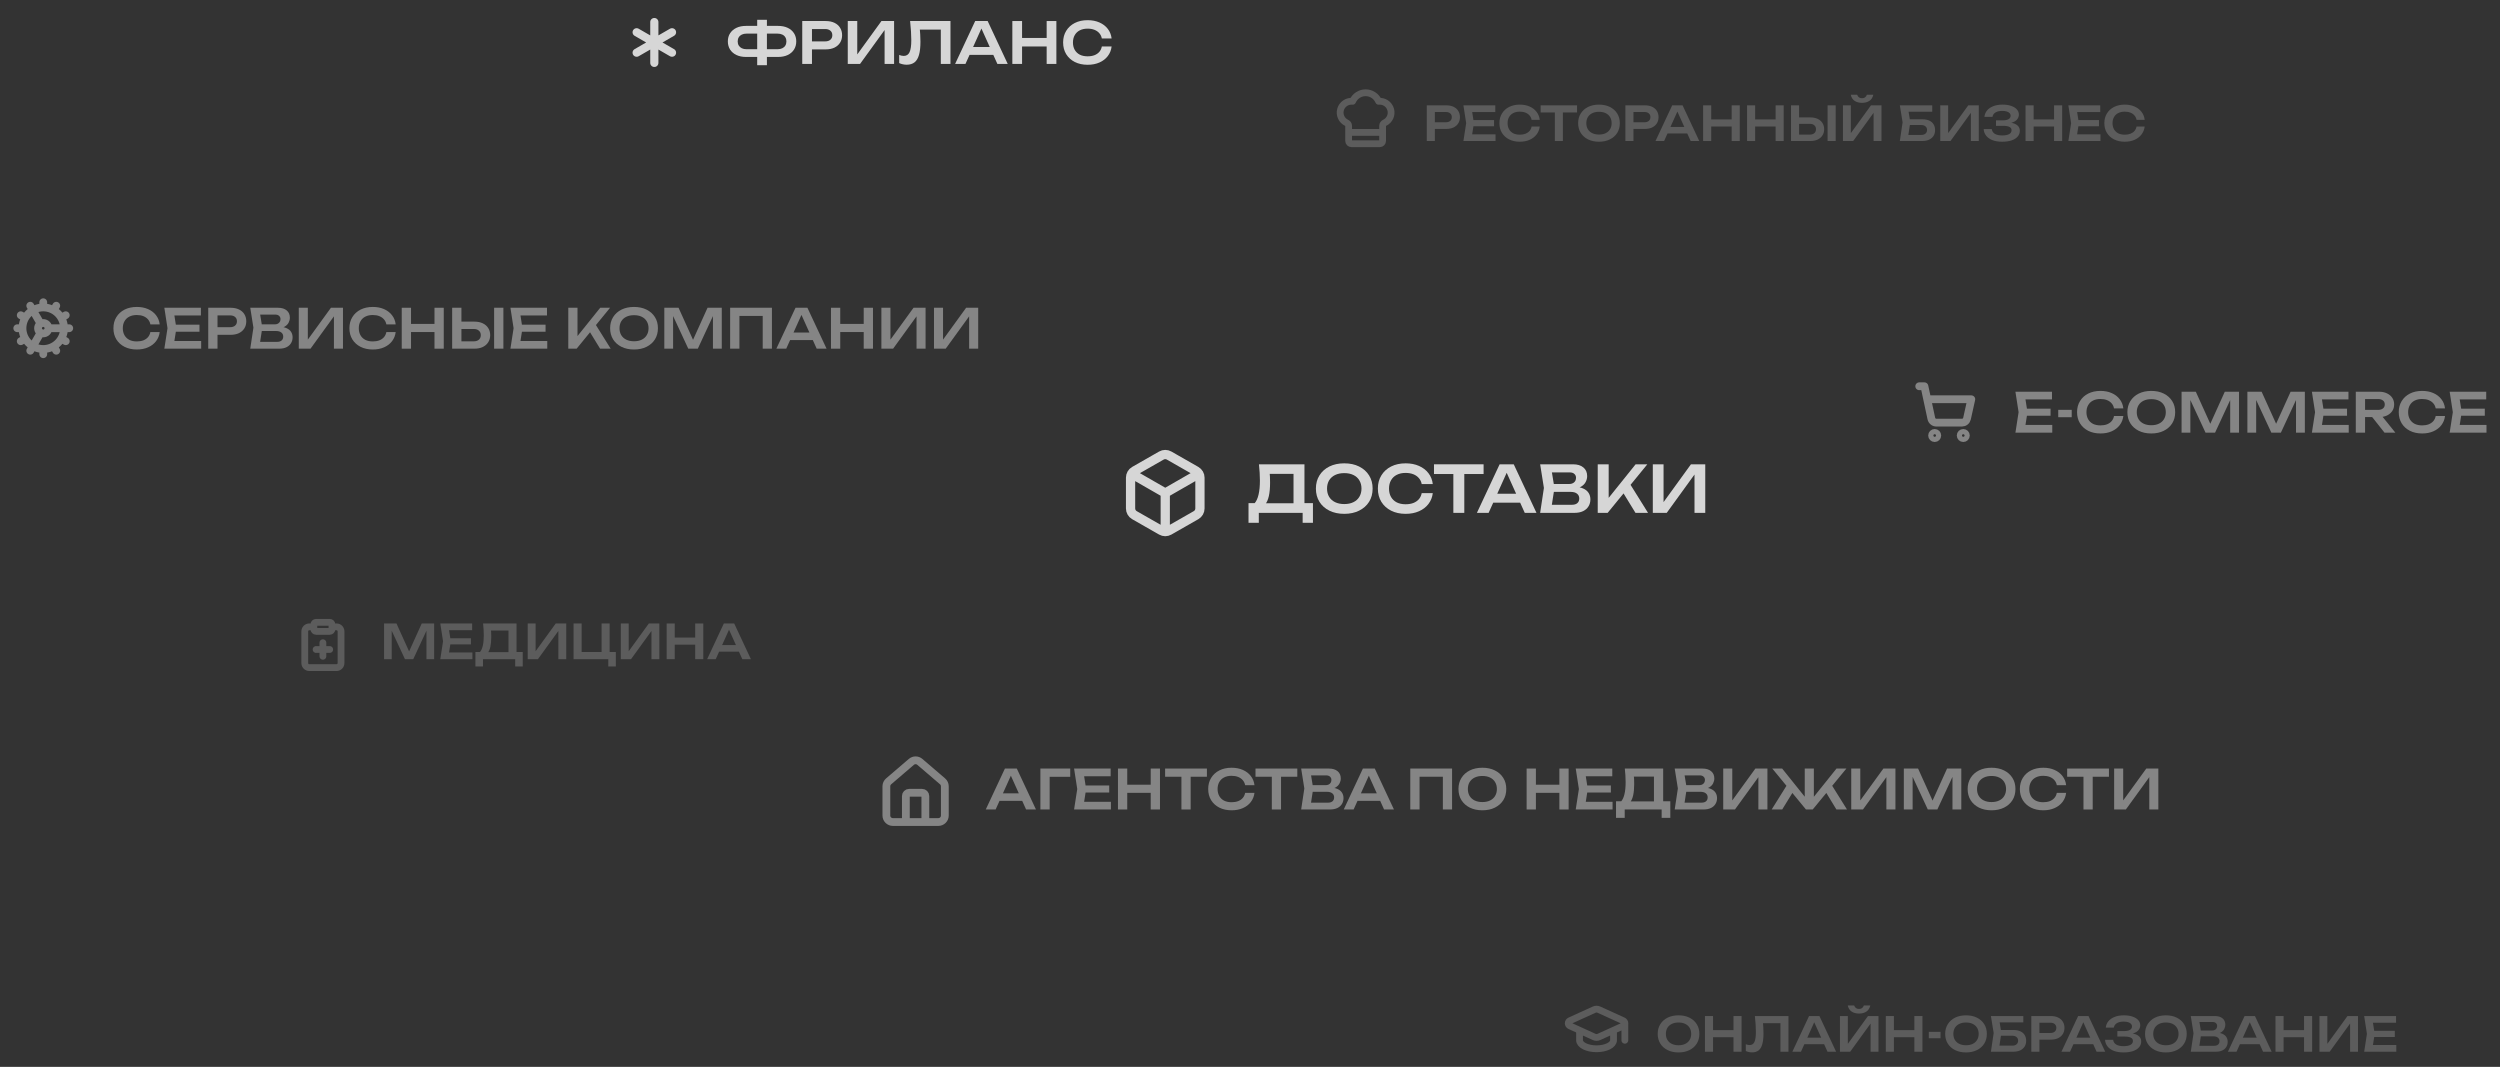 <svg width="703" height="300" viewBox="0 0 703 300" fill="none" xmlns="http://www.w3.org/2000/svg">
<rect x="0" y="0" width="703" height="300" fill="#333333" stroke="none"/>
<g opacity="0.2">
<path d="M93.348 176.268H94.622C94.96 176.268 95.284 176.402 95.523 176.641C95.762 176.88 95.896 177.204 95.896 177.542V186.461C95.896 186.799 95.762 187.123 95.523 187.362C95.284 187.601 94.96 187.735 94.622 187.735H86.977C86.639 187.735 86.315 187.601 86.076 187.362C85.837 187.123 85.703 186.799 85.703 186.461V177.542C85.703 177.204 85.837 176.88 86.076 176.641C86.315 176.402 86.639 176.268 86.977 176.268H88.251M88.888 182.639H92.711M90.799 184.55V180.728M88.888 174.994H92.711C93.062 174.994 93.348 175.279 93.348 175.631V176.905C93.348 177.257 93.062 177.542 92.711 177.542H88.888C88.537 177.542 88.251 177.257 88.251 176.905V175.631C88.251 175.279 88.537 174.994 88.888 174.994Z" stroke="white" stroke-width="1.911" stroke-linecap="round" stroke-linejoin="round"/>
<path d="M201.47 183.244V181.398H208.426V183.244H201.47ZM206.46 175.324L211.155 185.358H208.734L204.627 176.247H205.376L201.269 185.358H198.848L203.543 175.324H206.46Z" fill="white"/>
<path d="M187.465 175.324H189.739V185.358H187.465V175.324ZM195.492 175.324H197.766V185.358H195.492V175.324ZM188.709 179.284H196.495V181.277H188.709V179.284Z" fill="white"/>
<path d="M174.57 185.358V175.324H176.791V184.207L176.109 184.073L182.45 175.324H185.406V185.358H183.186V176.354L183.868 176.488L177.447 185.358H174.57Z" fill="white"/>
<path d="M171.426 175.324V184.073L170.663 183.351H173.178V187.404H171.051V184.97L171.84 185.358H161.285V175.324H163.559V184.073L162.837 183.351H169.927L169.165 184.073V175.324H171.426Z" fill="white"/>
<path d="M148.391 185.358V175.324H150.611V184.207L149.929 184.073L156.27 175.324H159.227V185.358H157.006V176.354L157.688 176.488L151.267 185.358H148.391Z" fill="white"/>
<path d="M133.688 187.404V183.351H135.56L136.524 183.378H143.748L144.296 183.351H146.998V187.404H144.871V185.358H135.815V187.404H133.688ZM135.841 175.324H145.246V184.635H142.985V176.287L144.002 177.304H137.059L138.009 176.568C138.062 177.014 138.098 177.456 138.116 177.893C138.133 178.33 138.142 178.74 138.142 179.124C138.142 180.212 138.058 181.135 137.888 181.893C137.719 182.642 137.465 183.213 137.126 183.605C136.787 183.989 136.368 184.18 135.868 184.18L134.932 183.391C135.306 182.963 135.583 182.361 135.761 181.585C135.948 180.8 136.042 179.824 136.042 178.655C136.042 178.138 136.024 177.598 135.988 177.037C135.953 176.475 135.904 175.904 135.841 175.324Z" fill="white"/>
<path d="M132.424 179.471V181.21H125.24V179.471H132.424ZM126.765 180.341L126.096 184.595L125.106 183.471H132.839V185.358H123.809L124.585 180.341L123.809 175.324H132.772V177.211H125.106L126.096 176.087L126.765 180.341Z" fill="white"/>
<path d="M122.083 175.324V185.358H119.916V176.087L120.491 176.127L116.21 185.358H113.869L109.588 176.154L110.15 176.1V185.358H107.996V175.324H111.488L115.528 184.261H114.551L118.591 175.324H122.083Z" fill="white"/>
</g>
<g opacity="0.2">
<path d="M456.909 287.749V292.527M444.169 289.74V292.527C444.169 293.161 444.672 293.768 445.568 294.216C446.464 294.664 447.679 294.916 448.946 294.916C450.214 294.916 451.429 294.664 452.325 294.216C453.221 293.768 453.724 293.161 453.724 292.527V289.74M456.448 288.484C456.59 288.421 456.711 288.317 456.796 288.186C456.88 288.055 456.924 287.903 456.922 287.747C456.921 287.591 456.874 287.439 456.786 287.31C456.699 287.181 456.576 287.08 456.432 287.02L449.607 283.911C449.4 283.817 449.175 283.768 448.946 283.768C448.718 283.768 448.493 283.817 448.286 283.911L441.461 287.017C441.319 287.079 441.199 287.181 441.114 287.31C441.029 287.44 440.984 287.591 440.984 287.746C440.984 287.901 441.029 288.052 441.114 288.182C441.199 288.311 441.319 288.414 441.461 288.476L448.286 291.588C448.493 291.682 448.718 291.731 448.946 291.731C449.175 291.731 449.4 291.682 449.607 291.588L456.448 288.484Z" stroke="white" stroke-width="1.911" stroke-linecap="round" stroke-linejoin="round"/>
<path d="M673.42 289.858V291.597H666.236V289.858H673.42ZM667.761 290.728L667.092 294.982L666.102 293.858H673.835V295.744H664.805L665.581 290.728L664.805 285.711H673.768V287.597H666.102L667.092 286.473L667.761 290.728Z" fill="white"/>
<path d="M652.23 295.744V285.711H654.451V294.594L653.769 294.46L660.11 285.711H663.067V295.744H660.846V286.741L661.528 286.875L655.107 295.744H652.23Z" fill="white"/>
<path d="M639.871 285.711H642.145V295.744H639.871V285.711ZM647.898 285.711H650.172V295.744H647.898V285.711ZM641.115 289.671H648.901V291.664H641.115V289.671Z" fill="white"/>
<path d="M629.106 293.631V291.784H636.063V293.631H629.106ZM634.096 285.711L638.792 295.744H636.371L632.264 286.634H633.013L628.906 295.744H626.484L631.18 285.711H634.096Z" fill="white"/>
<path d="M622.803 290.795L623.017 290.34C623.793 290.358 624.435 290.482 624.943 290.714C625.452 290.937 625.826 291.245 626.067 291.637C626.308 292.021 626.428 292.462 626.428 292.962C626.428 293.497 626.299 293.974 626.04 294.393C625.79 294.812 625.42 295.142 624.93 295.383C624.439 295.624 623.824 295.744 623.084 295.744H616.047L616.823 290.594L616.047 285.711H622.829C623.757 285.711 624.475 285.929 624.983 286.366C625.501 286.795 625.759 287.388 625.759 288.146C625.759 288.556 625.661 288.953 625.465 289.336C625.278 289.72 624.965 290.045 624.528 290.313C624.1 290.572 623.525 290.732 622.803 290.795ZM618.294 295.169L617.425 294.072H622.615C623.097 294.072 623.467 293.961 623.726 293.738C623.993 293.506 624.127 293.185 624.127 292.774C624.127 292.355 623.976 292.025 623.672 291.784C623.369 291.535 622.923 291.41 622.334 291.41H618.107V289.778H622.067C622.468 289.778 622.798 289.666 623.057 289.443C623.324 289.211 623.458 288.89 623.458 288.48C623.458 288.168 623.347 287.909 623.124 287.704C622.901 287.49 622.58 287.383 622.161 287.383H617.425L618.294 286.286L619.003 290.594L618.294 295.169Z" fill="white"/>
<path d="M609.047 295.945C607.879 295.945 606.853 295.726 605.97 295.289C605.096 294.852 604.414 294.246 603.923 293.47C603.433 292.685 603.188 291.771 603.188 290.727C603.188 289.684 603.433 288.774 603.923 287.998C604.414 287.213 605.096 286.602 605.97 286.165C606.853 285.728 607.879 285.51 609.047 285.51C610.215 285.51 611.237 285.728 612.111 286.165C612.993 286.602 613.68 287.213 614.171 287.998C614.661 288.774 614.907 289.684 614.907 290.727C614.907 291.771 614.661 292.685 614.171 293.47C613.68 294.246 612.993 294.852 612.111 295.289C611.237 295.726 610.215 295.945 609.047 295.945ZM609.047 293.924C609.778 293.924 610.407 293.795 610.933 293.536C611.468 293.278 611.879 292.908 612.164 292.426C612.458 291.945 612.606 291.378 612.606 290.727C612.606 290.076 612.458 289.51 612.164 289.028C611.879 288.547 611.468 288.176 610.933 287.918C610.407 287.659 609.778 287.53 609.047 287.53C608.325 287.53 607.696 287.659 607.161 287.918C606.626 288.176 606.211 288.547 605.917 289.028C605.631 289.51 605.488 290.076 605.488 290.727C605.488 291.378 605.631 291.945 605.917 292.426C606.211 292.908 606.626 293.278 607.161 293.536C607.696 293.795 608.325 293.924 609.047 293.924Z" fill="white"/>
<path d="M597.142 295.945C596.107 295.945 595.206 295.802 594.439 295.516C593.672 295.222 593.075 294.807 592.647 294.272C592.218 293.737 591.982 293.108 591.938 292.386H594.212C594.292 292.966 594.577 293.412 595.068 293.724C595.567 294.027 596.259 294.179 597.142 294.179C597.98 294.179 598.626 294.058 599.081 293.817C599.545 293.568 599.777 293.198 599.777 292.707C599.777 292.288 599.581 291.98 599.188 291.784C598.805 291.579 598.185 291.476 597.329 291.476H595.402V289.938H597.289C597.797 289.938 598.216 289.884 598.546 289.777C598.876 289.67 599.121 289.519 599.282 289.322C599.442 289.117 599.523 288.89 599.523 288.64C599.523 288.346 599.425 288.101 599.228 287.904C599.041 287.699 598.769 287.543 598.412 287.436C598.065 287.329 597.645 287.276 597.155 287.276C596.352 287.276 595.715 287.427 595.242 287.73C594.769 288.025 594.493 288.435 594.412 288.961H592.152C592.205 288.319 592.432 287.739 592.834 287.222C593.244 286.696 593.824 286.281 594.573 285.978C595.322 285.666 596.218 285.51 597.262 285.51C598.189 285.51 598.992 285.63 599.67 285.871C600.357 286.103 600.887 286.428 601.262 286.848C601.645 287.267 601.837 287.753 601.837 288.306C601.837 288.761 601.699 289.18 601.422 289.563C601.155 289.947 600.736 290.25 600.165 290.473C599.603 290.696 598.876 290.803 597.984 290.794V290.54C598.84 290.495 599.572 290.558 600.178 290.727C600.794 290.897 601.266 291.16 601.596 291.516C601.935 291.864 602.105 292.315 602.105 292.868C602.105 293.474 601.908 294.009 601.516 294.473C601.133 294.937 600.571 295.298 599.83 295.557C599.09 295.815 598.194 295.945 597.142 295.945Z" fill="white"/>
<path d="M582.298 293.631V291.784H589.254V293.631H582.298ZM587.288 285.711L591.983 295.744H589.562L585.455 286.634H586.204L582.097 295.744H579.676L584.371 285.711H587.288Z" fill="white"/>
<path d="M576.679 285.711C577.472 285.711 578.159 285.849 578.739 286.126C579.318 286.402 579.76 286.79 580.063 287.29C580.375 287.789 580.531 288.369 580.531 289.029C580.531 289.689 580.375 290.268 580.063 290.768C579.76 291.258 579.318 291.646 578.739 291.932C578.159 292.208 577.472 292.346 576.679 292.346H572.251V290.473H576.558C577.084 290.473 577.495 290.344 577.789 290.086C578.092 289.827 578.244 289.475 578.244 289.029C578.244 288.574 578.092 288.222 577.789 287.972C577.495 287.713 577.084 287.584 576.558 287.584H572.451L573.481 286.5V295.744H571.207V285.711H576.679Z" fill="white"/>
<path d="M561.596 289.631H566.145C566.947 289.631 567.616 289.76 568.151 290.019C568.687 290.268 569.088 290.625 569.355 291.089C569.623 291.544 569.757 292.079 569.757 292.694C569.757 293.31 569.61 293.845 569.315 294.3C569.03 294.754 568.615 295.111 568.071 295.37C567.536 295.619 566.894 295.744 566.145 295.744H559.844L560.62 290.487L559.844 285.711H568.954V287.504H561.248L562.118 286.407L562.787 290.447L562.078 295.102L561.208 294.032H565.891C566.381 294.032 566.769 293.907 567.054 293.657C567.349 293.408 567.496 293.069 567.496 292.641C567.496 292.213 567.349 291.874 567.054 291.624C566.76 291.374 566.368 291.249 565.877 291.249H561.596V289.631Z" fill="white"/>
<path d="M552.844 295.945C551.676 295.945 550.65 295.726 549.767 295.289C548.893 294.852 548.211 294.246 547.72 293.47C547.23 292.685 546.984 291.771 546.984 290.727C546.984 289.684 547.23 288.774 547.72 287.998C548.211 287.213 548.893 286.602 549.767 286.165C550.65 285.728 551.676 285.51 552.844 285.51C554.012 285.51 555.033 285.728 555.907 286.165C556.79 286.602 557.477 287.213 557.968 287.998C558.458 288.774 558.703 289.684 558.703 290.727C558.703 291.771 558.458 292.685 557.968 293.47C557.477 294.246 556.79 294.852 555.907 295.289C555.033 295.726 554.012 295.945 552.844 295.945ZM552.844 293.924C553.575 293.924 554.204 293.795 554.73 293.536C555.265 293.278 555.676 292.908 555.961 292.426C556.255 291.945 556.402 291.378 556.402 290.727C556.402 290.076 556.255 289.51 555.961 289.028C555.676 288.547 555.265 288.176 554.73 287.918C554.204 287.659 553.575 287.53 552.844 287.53C552.121 287.53 551.493 287.659 550.958 287.918C550.422 288.176 550.008 288.547 549.713 289.028C549.428 289.51 549.285 290.076 549.285 290.727C549.285 291.378 549.428 291.945 549.713 292.426C550.008 292.908 550.422 293.278 550.958 293.536C551.493 293.795 552.121 293.924 552.844 293.924Z" fill="white"/>
<path d="M542.379 290.152H545.683V291.958H542.379V290.152Z" fill="white"/>
<path d="M530.289 285.711H532.563V295.744H530.289V285.711ZM538.316 285.711H540.59V295.744H538.316V285.711ZM531.533 289.671H539.319V291.664H531.533V289.671Z" fill="white"/>
<path d="M517.395 295.744V285.71H519.615V294.593L518.933 294.459L525.274 285.71H528.231V295.744H526.01V286.74L526.692 286.874L520.271 295.744H517.395ZM519.589 282.74H521.395C521.502 283.052 521.667 283.293 521.889 283.463C522.121 283.632 522.411 283.717 522.759 283.717C523.107 283.717 523.392 283.632 523.615 283.463C523.847 283.293 524.012 283.052 524.11 282.74H525.93C525.751 283.525 525.381 284.1 524.819 284.466C524.257 284.832 523.571 285.014 522.759 285.014C521.947 285.014 521.261 284.832 520.699 284.466C520.137 284.1 519.767 283.525 519.589 282.74Z" fill="white"/>
<path d="M506.63 293.631V291.784H513.586V293.631H506.63ZM511.62 285.711L516.315 295.744H513.894L509.787 286.634H510.536L506.429 295.744H504.008L508.703 285.711H511.62Z" fill="white"/>
<path d="M493.473 285.711H502.918V295.744H500.657V286.688L501.674 287.718H494.731L495.694 286.968C495.765 287.62 495.814 288.244 495.841 288.841C495.877 289.439 495.895 290.001 495.895 290.527C495.895 291.793 495.783 292.824 495.56 293.617C495.337 294.411 494.989 294.995 494.517 295.37C494.044 295.744 493.424 295.932 492.657 295.932C492.354 295.932 492.051 295.896 491.747 295.825C491.444 295.762 491.168 295.669 490.918 295.544V293.644C491.301 293.796 491.658 293.871 491.988 293.871C492.613 293.871 493.063 293.586 493.339 293.015C493.616 292.436 493.754 291.495 493.754 290.193C493.754 289.604 493.732 288.935 493.687 288.186C493.643 287.437 493.571 286.612 493.473 285.711Z" fill="white"/>
<path d="M479.43 285.711H481.704V295.744H479.43V285.711ZM487.456 285.711H489.731V295.744H487.456V285.711ZM480.674 289.671H488.46V291.664H480.674V289.671Z" fill="white"/>
<path d="M472.004 295.945C470.836 295.945 469.81 295.726 468.927 295.289C468.053 294.852 467.371 294.246 466.88 293.47C466.39 292.685 466.145 291.771 466.145 290.727C466.145 289.684 466.39 288.774 466.88 287.998C467.371 287.213 468.053 286.602 468.927 286.165C469.81 285.728 470.836 285.51 472.004 285.51C473.172 285.51 474.194 285.728 475.068 286.165C475.951 286.602 476.637 287.213 477.128 287.998C477.618 288.774 477.864 289.684 477.864 290.727C477.864 291.771 477.618 292.685 477.128 293.47C476.637 294.246 475.951 294.852 475.068 295.289C474.194 295.726 473.172 295.945 472.004 295.945ZM472.004 293.924C472.735 293.924 473.364 293.795 473.89 293.536C474.425 293.278 474.836 292.908 475.121 292.426C475.415 291.945 475.563 291.378 475.563 290.727C475.563 290.076 475.415 289.51 475.121 289.028C474.836 288.547 474.425 288.176 473.89 287.918C473.364 287.659 472.735 287.53 472.004 287.53C471.282 287.53 470.653 287.659 470.118 287.918C469.583 288.176 469.168 288.547 468.874 289.028C468.588 289.51 468.446 290.076 468.446 290.727C468.446 291.378 468.588 291.945 468.874 292.426C469.168 292.908 469.583 293.278 470.118 293.536C470.653 293.795 471.282 293.924 472.004 293.924Z" fill="white"/>
</g>
<g opacity="0.2">
<path d="M379.234 37.233H388.79M387.994 40.419C388.205 40.419 388.407 40.335 388.557 40.185C388.706 40.036 388.79 39.834 388.79 39.622V35.362C388.79 34.998 389.042 34.69 389.369 34.533C390.047 34.21 390.588 33.658 390.898 32.974C391.208 32.29 391.267 31.519 391.064 30.796C390.86 30.073 390.408 29.446 389.787 29.024C389.166 28.602 388.416 28.413 387.67 28.49C387.362 27.775 386.852 27.166 386.202 26.738C385.552 26.31 384.79 26.082 384.012 26.082C383.234 26.082 382.473 26.31 381.823 26.738C381.173 27.166 380.662 27.775 380.355 28.49C379.608 28.413 378.859 28.603 378.238 29.024C377.618 29.446 377.166 30.074 376.963 30.796C376.76 31.519 376.818 32.29 377.128 32.973C377.437 33.657 377.978 34.209 378.655 34.532C378.983 34.69 379.234 34.998 379.234 35.361V39.622C379.234 39.834 379.318 40.036 379.468 40.185C379.617 40.335 379.819 40.419 380.031 40.419H387.994Z" stroke="white" stroke-width="1.911" stroke-linecap="round" stroke-linejoin="round"/>
<path d="M603.087 35.572C602.989 36.419 602.69 37.168 602.19 37.819C601.7 38.461 601.049 38.961 600.237 39.318C599.434 39.674 598.516 39.853 597.481 39.853C596.34 39.853 595.336 39.634 594.471 39.197C593.615 38.76 592.946 38.154 592.465 37.378C591.983 36.593 591.742 35.679 591.742 34.635C591.742 33.592 591.983 32.682 592.465 31.906C592.946 31.121 593.615 30.511 594.471 30.073C595.336 29.637 596.34 29.418 597.481 29.418C598.516 29.418 599.434 29.596 600.237 29.953C601.049 30.31 601.7 30.809 602.19 31.451C602.69 32.093 602.989 32.843 603.087 33.699H600.799C600.71 33.226 600.518 32.82 600.224 32.481C599.929 32.134 599.55 31.866 599.087 31.679C598.623 31.491 598.083 31.398 597.468 31.398C596.763 31.398 596.152 31.532 595.635 31.799C595.127 32.058 594.734 32.432 594.458 32.923C594.181 33.405 594.043 33.975 594.043 34.635C594.043 35.295 594.181 35.871 594.458 36.361C594.734 36.843 595.127 37.217 595.635 37.485C596.152 37.743 596.763 37.873 597.468 37.873C598.083 37.873 598.623 37.784 599.087 37.605C599.55 37.418 599.929 37.155 600.224 36.816C600.518 36.468 600.71 36.053 600.799 35.572H603.087Z" fill="white"/>
<path d="M590.236 33.766V35.505H583.053V33.766H590.236ZM584.578 34.636L583.909 38.89L582.919 37.766H590.651V39.653H581.621L582.397 34.636L581.621 29.619H590.584V31.505H582.919L583.909 30.382L584.578 34.636Z" fill="white"/>
<path d="M569.582 29.619H571.856V39.653H569.582V29.619ZM577.609 29.619H579.883V39.653H577.609V29.619ZM570.826 33.579H578.612V35.572H570.826V33.579Z" fill="white"/>
<path d="M563.013 39.853C561.978 39.853 561.077 39.71 560.31 39.425C559.543 39.13 558.946 38.716 558.518 38.181C558.09 37.645 557.853 37.017 557.809 36.294H560.083C560.163 36.874 560.449 37.32 560.939 37.632C561.438 37.935 562.13 38.087 563.013 38.087C563.851 38.087 564.498 37.966 564.952 37.726C565.416 37.476 565.648 37.106 565.648 36.615C565.648 36.196 565.452 35.888 565.059 35.692C564.676 35.487 564.056 35.385 563.2 35.385H561.273V33.846H563.16C563.668 33.846 564.087 33.792 564.417 33.685C564.747 33.578 564.993 33.427 565.153 33.231C565.314 33.026 565.394 32.798 565.394 32.548C565.394 32.254 565.296 32.009 565.1 31.813C564.912 31.608 564.64 31.451 564.283 31.344C563.936 31.237 563.516 31.184 563.026 31.184C562.223 31.184 561.586 31.335 561.113 31.639C560.64 31.933 560.364 32.343 560.284 32.87H558.023C558.076 32.227 558.304 31.648 558.705 31.13C559.115 30.604 559.695 30.189 560.444 29.886C561.193 29.574 562.09 29.418 563.133 29.418C564.061 29.418 564.863 29.538 565.541 29.779C566.228 30.011 566.758 30.337 567.133 30.756C567.516 31.175 567.708 31.661 567.708 32.214C567.708 32.669 567.57 33.088 567.294 33.471C567.026 33.855 566.607 34.158 566.036 34.381C565.474 34.604 564.747 34.711 563.855 34.702V34.448C564.712 34.404 565.443 34.466 566.049 34.635C566.665 34.805 567.137 35.068 567.467 35.425C567.806 35.773 567.976 36.223 567.976 36.776C567.976 37.382 567.78 37.917 567.387 38.381C567.004 38.845 566.442 39.206 565.702 39.465C564.961 39.723 564.065 39.853 563.013 39.853Z" fill="white"/>
<path d="M545.598 39.653V29.619H547.818V38.502L547.136 38.368L553.477 29.619H556.434V39.653H554.213V30.649L554.895 30.783L548.474 39.653H545.598Z" fill="white"/>
<path d="M535.987 33.539H540.535C541.338 33.539 542.007 33.668 542.542 33.927C543.077 34.176 543.478 34.533 543.746 34.997C544.014 35.452 544.147 35.987 544.147 36.602C544.147 37.218 544 37.753 543.706 38.208C543.421 38.663 543.006 39.019 542.462 39.278C541.927 39.528 541.285 39.653 540.535 39.653H534.234L535.01 34.395L534.234 29.619H543.345V31.412H535.639L536.509 30.315L537.178 34.355L536.468 39.01L535.599 37.94H540.281C540.772 37.94 541.16 37.815 541.445 37.566C541.739 37.316 541.887 36.977 541.887 36.549C541.887 36.121 541.739 35.782 541.445 35.532C541.151 35.282 540.758 35.158 540.268 35.158H535.987V33.539Z" fill="white"/>
<path d="M518.238 39.652V29.618H520.459V38.501L519.777 38.367L526.118 29.618H529.074V39.652H526.854V30.648L527.536 30.782L521.115 39.652H518.238ZM520.432 26.648H522.238C522.345 26.961 522.51 27.201 522.733 27.371C522.965 27.54 523.255 27.625 523.603 27.625C523.951 27.625 524.236 27.54 524.459 27.371C524.691 27.201 524.856 26.961 524.954 26.648H526.773C526.595 27.433 526.225 28.009 525.663 28.374C525.101 28.74 524.414 28.923 523.603 28.923C522.791 28.923 522.104 28.74 521.543 28.374C520.981 28.009 520.611 27.433 520.432 26.648Z" fill="white"/>
<path d="M503.633 39.653V29.619H505.907V38.863L504.877 37.846H508.944C509.47 37.846 509.885 37.713 510.188 37.445C510.5 37.169 510.656 36.799 510.656 36.335C510.656 35.871 510.5 35.505 510.188 35.238C509.885 34.961 509.47 34.823 508.944 34.823H504.676V33.017H509.064C509.867 33.017 510.558 33.155 511.138 33.432C511.718 33.708 512.163 34.096 512.476 34.596C512.797 35.095 512.957 35.675 512.957 36.335C512.957 36.995 512.797 37.575 512.476 38.074C512.163 38.573 511.718 38.961 511.138 39.238C510.558 39.514 509.867 39.653 509.064 39.653H503.633ZM513.92 29.619H516.195V39.653H513.92V29.619Z" fill="white"/>
<path d="M491.273 29.619H493.548V39.653H491.273V29.619ZM499.3 29.619H501.574V39.653H499.3V29.619ZM492.518 33.579H500.304V35.572H492.518V33.579Z" fill="white"/>
<path d="M478.918 29.619H481.192V39.653H478.918V29.619ZM486.945 29.619H489.219V39.653H486.945V29.619ZM480.162 33.579H487.948V35.572H480.162V33.579Z" fill="white"/>
<path d="M468.149 37.539V35.693H475.106V37.539H468.149ZM473.139 29.619L477.835 39.653H475.414L471.307 30.542H472.056L467.949 39.653H465.527L470.223 29.619H473.139Z" fill="white"/>
<path d="M462.53 29.619C463.324 29.619 464.011 29.757 464.59 30.034C465.17 30.31 465.612 30.698 465.915 31.198C466.227 31.697 466.383 32.277 466.383 32.937C466.383 33.597 466.227 34.176 465.915 34.676C465.612 35.166 465.17 35.554 464.59 35.84C464.011 36.116 463.324 36.255 462.53 36.255H458.102V34.382H462.41C462.936 34.382 463.346 34.252 463.641 33.994C463.944 33.735 464.095 33.383 464.095 32.937C464.095 32.482 463.944 32.13 463.641 31.88C463.346 31.621 462.936 31.492 462.41 31.492H458.303L459.333 30.408V39.653H457.059V29.619H462.53Z" fill="white"/>
<path d="M449.633 39.853C448.465 39.853 447.439 39.634 446.556 39.197C445.682 38.76 445 38.154 444.509 37.378C444.019 36.593 443.773 35.679 443.773 34.635C443.773 33.592 444.019 32.682 444.509 31.906C445 31.121 445.682 30.511 446.556 30.073C447.439 29.637 448.465 29.418 449.633 29.418C450.801 29.418 451.822 29.637 452.696 30.073C453.579 30.511 454.266 31.121 454.757 31.906C455.247 32.682 455.492 33.592 455.492 34.635C455.492 35.679 455.247 36.593 454.757 37.378C454.266 38.154 453.579 38.76 452.696 39.197C451.822 39.634 450.801 39.853 449.633 39.853ZM449.633 37.833C450.364 37.833 450.993 37.703 451.519 37.445C452.054 37.186 452.465 36.816 452.75 36.334C453.044 35.853 453.191 35.286 453.191 34.635C453.191 33.984 453.044 33.418 452.75 32.936C452.465 32.455 452.054 32.085 451.519 31.826C450.993 31.567 450.364 31.438 449.633 31.438C448.911 31.438 448.282 31.567 447.747 31.826C447.212 32.085 446.797 32.455 446.503 32.936C446.217 33.418 446.074 33.984 446.074 34.635C446.074 35.286 446.217 35.853 446.503 36.334C446.797 36.816 447.212 37.186 447.747 37.445C448.282 37.703 448.911 37.833 449.633 37.833Z" fill="white"/>
<path d="M437.223 30.636H439.484V39.653H437.223V30.636ZM433.223 29.619H443.47V31.626H433.223V29.619Z" fill="white"/>
<path d="M432.977 35.572C432.879 36.419 432.58 37.168 432.081 37.819C431.59 38.461 430.939 38.961 430.128 39.318C429.325 39.674 428.406 39.853 427.372 39.853C426.23 39.853 425.227 39.634 424.362 39.197C423.506 38.76 422.837 38.154 422.355 37.378C421.874 36.593 421.633 35.679 421.633 34.635C421.633 33.592 421.874 32.682 422.355 31.906C422.837 31.121 423.506 30.511 424.362 30.073C425.227 29.637 426.23 29.418 427.372 29.418C428.406 29.418 429.325 29.596 430.128 29.953C430.939 30.31 431.59 30.809 432.081 31.451C432.58 32.093 432.879 32.843 432.977 33.699H430.69C430.6 33.226 430.409 32.82 430.114 32.481C429.82 32.134 429.441 31.866 428.977 31.679C428.514 31.491 427.974 31.398 427.359 31.398C426.654 31.398 426.043 31.532 425.526 31.799C425.017 32.058 424.625 32.432 424.349 32.923C424.072 33.405 423.934 33.975 423.934 34.635C423.934 35.295 424.072 35.871 424.349 36.361C424.625 36.843 425.017 37.217 425.526 37.485C426.043 37.743 426.654 37.873 427.359 37.873C427.974 37.873 428.514 37.784 428.977 37.605C429.441 37.418 429.82 37.155 430.114 36.816C430.409 36.468 430.6 36.053 430.69 35.572H432.977Z" fill="white"/>
<path d="M420.127 33.766V35.505H412.943V33.766H420.127ZM414.468 34.636L413.799 38.89L412.809 37.766H420.542V39.653H411.512L412.288 34.636L411.512 29.619H420.475V31.505H412.809L413.799 30.382L414.468 34.636Z" fill="white"/>
<path d="M406.682 29.619C407.476 29.619 408.163 29.757 408.743 30.034C409.322 30.31 409.764 30.698 410.067 31.198C410.379 31.697 410.535 32.277 410.535 32.937C410.535 33.597 410.379 34.176 410.067 34.676C409.764 35.166 409.322 35.554 408.743 35.84C408.163 36.116 407.476 36.255 406.682 36.255H402.254V34.382H406.562C407.088 34.382 407.499 34.252 407.793 33.994C408.096 33.735 408.248 33.383 408.248 32.937C408.248 32.482 408.096 32.13 407.793 31.88C407.499 31.621 407.088 31.492 406.562 31.492H402.455L403.485 30.408V39.653H401.211V29.619H406.682Z" fill="white"/>
</g>
<g opacity="0.4">
<path d="M12.163 98.142C13.713 98.142 15.2 97.526 16.297 96.43C17.393 95.333 18.009 93.846 18.009 92.296C18.009 90.745 17.393 89.258 16.297 88.162C15.2 87.066 13.713 86.45 12.163 86.45M12.163 98.142C10.613 98.142 9.126 97.526 8.029 96.43C6.933 95.333 6.317 93.846 6.317 92.296M12.163 98.142V99.603M12.163 86.45C10.613 86.45 9.126 87.066 8.029 88.162C6.933 89.258 6.317 90.745 6.317 92.296M12.163 86.45V84.988M6.317 92.296H4.855M13.624 92.296C13.624 92.683 13.471 93.055 13.197 93.329C12.922 93.603 12.551 93.757 12.163 93.757C11.775 93.757 11.404 93.603 11.13 93.329C10.855 93.055 10.701 92.683 10.701 92.296C10.701 91.908 10.855 91.537 11.13 91.262C11.404 90.988 11.775 90.834 12.163 90.834C12.551 90.834 12.922 90.988 13.197 91.262C13.471 91.537 13.624 91.908 13.624 92.296ZM13.624 92.296H19.471M15.817 98.624L15.086 97.36M11.432 91.032L8.509 85.968M18.491 95.95L17.227 95.219M5.835 88.642L7.099 89.373M18.491 88.642L17.227 89.373M5.835 95.95L7.099 95.219M15.817 85.968L15.086 87.232M11.432 93.56L8.509 98.624" stroke="white" stroke-width="2.192" stroke-linecap="round" stroke-linejoin="round"/>
<path d="M262.637 98.05V86.541H265.184V96.731L264.402 96.577L271.675 86.541H275.067V98.05H272.519V87.723L273.302 87.876L265.936 98.05H262.637Z" fill="white"/>
<path d="M247.844 98.05V86.541H250.391V96.731L249.609 96.577L256.882 86.541H260.274V98.05H257.727V87.723L258.509 87.876L251.143 98.05H247.844Z" fill="white"/>
<path d="M233.668 86.541H236.277V98.05H233.668V86.541ZM242.876 86.541H245.484V98.05H242.876V86.541ZM235.095 91.083H244.026V93.37H235.095V91.083Z" fill="white"/>
<path d="M221.32 95.626V93.508H229.3V95.626H221.32ZM227.044 86.541L232.431 98.05H229.653L224.942 87.6H225.801L221.09 98.05H218.312L223.699 86.541H227.044Z" fill="white"/>
<path d="M217.067 86.541V98.05H214.474V87.661L215.656 88.843H206.74L207.921 87.661V98.05H205.312V86.541H217.067Z" fill="white"/>
<path d="M202.964 86.541V98.05H200.478V87.416L201.138 87.462L196.227 98.05H193.542L188.631 87.493L189.275 87.431V98.05H186.805V86.541H190.81L195.444 96.792H194.324L198.959 86.541H202.964Z" fill="white"/>
<path d="M178.288 98.28C176.948 98.28 175.771 98.03 174.758 97.528C173.756 97.027 172.973 96.331 172.41 95.441C171.848 94.541 171.566 93.492 171.566 92.295C171.566 91.099 171.848 90.055 172.41 89.165C172.973 88.265 173.756 87.564 174.758 87.062C175.771 86.561 176.948 86.311 178.288 86.311C179.628 86.311 180.8 86.561 181.802 87.062C182.815 87.564 183.603 88.265 184.165 89.165C184.728 90.055 185.009 91.099 185.009 92.295C185.009 93.492 184.728 94.541 184.165 95.441C183.603 96.331 182.815 97.027 181.802 97.528C180.8 98.03 179.628 98.28 178.288 98.28ZM178.288 95.963C179.127 95.963 179.848 95.815 180.452 95.518C181.065 95.221 181.536 94.797 181.863 94.244C182.201 93.692 182.37 93.042 182.37 92.295C182.37 91.549 182.201 90.899 181.863 90.347C181.536 89.794 181.065 89.37 180.452 89.073C179.848 88.776 179.127 88.628 178.288 88.628C177.459 88.628 176.738 88.776 176.124 89.073C175.51 89.37 175.035 89.794 174.697 90.347C174.37 90.899 174.206 91.549 174.206 92.295C174.206 93.042 174.37 93.692 174.697 94.244C175.035 94.797 175.51 95.221 176.124 95.518C176.738 95.815 177.459 95.963 178.288 95.963Z" fill="white"/>
<path d="M159.801 98.05V86.541H162.394V95.933L161.658 95.411L168.778 86.541H171.556L162.149 98.05H159.801ZM165.295 92.418L167.167 90.746L171.725 98.05H168.747L165.295 92.418Z" fill="white"/>
<path d="M153.414 91.298V93.293H145.173V91.298H153.414ZM146.923 92.296L146.155 97.176L145.02 95.887H153.89V98.05H143.531L144.421 92.296L143.531 86.541H153.813V88.705H145.02L146.155 87.416L146.923 92.296Z" fill="white"/>
<path d="M127.145 98.05V86.541H129.753V97.145L128.572 95.979H133.237C133.84 95.979 134.316 95.825 134.664 95.518C135.022 95.201 135.201 94.777 135.201 94.245C135.201 93.713 135.022 93.293 134.664 92.986C134.316 92.669 133.84 92.511 133.237 92.511H128.342V90.439H133.375C134.296 90.439 135.089 90.597 135.754 90.915C136.419 91.232 136.93 91.677 137.288 92.25C137.656 92.823 137.841 93.488 137.841 94.245C137.841 95.002 137.656 95.667 137.288 96.24C136.93 96.812 136.419 97.257 135.754 97.575C135.089 97.892 134.296 98.05 133.375 98.05H127.145ZM138.946 86.541H141.554V98.05H138.946V86.541Z" fill="white"/>
<path d="M112.969 86.541H115.578V98.05H112.969V86.541ZM122.176 86.541H124.785V98.05H122.176V86.541ZM114.396 91.083H123.327V93.37H114.396V91.083Z" fill="white"/>
<path d="M111.267 93.37C111.155 94.342 110.812 95.201 110.239 95.948C109.676 96.684 108.93 97.257 107.999 97.666C107.078 98.076 106.024 98.28 104.837 98.28C103.528 98.28 102.377 98.03 101.384 97.528C100.402 97.027 99.635 96.331 99.083 95.441C98.53 94.541 98.254 93.492 98.254 92.295C98.254 91.099 98.53 90.055 99.083 89.165C99.635 88.265 100.402 87.564 101.384 87.062C102.377 86.561 103.528 86.311 104.837 86.311C106.024 86.311 107.078 86.515 107.999 86.924C108.93 87.334 109.676 87.906 110.239 88.643C110.812 89.38 111.155 90.239 111.267 91.221H108.643C108.541 90.679 108.321 90.213 107.983 89.825C107.646 89.426 107.211 89.119 106.679 88.904C106.147 88.689 105.528 88.582 104.822 88.582C104.014 88.582 103.313 88.735 102.72 89.042C102.136 89.339 101.686 89.769 101.369 90.331C101.052 90.884 100.893 91.538 100.893 92.295C100.893 93.052 101.052 93.712 101.369 94.275C101.686 94.828 102.136 95.257 102.72 95.564C103.313 95.861 104.014 96.009 104.822 96.009C105.528 96.009 106.147 95.907 106.679 95.702C107.211 95.487 107.646 95.186 107.983 94.797C108.321 94.398 108.541 93.922 108.643 93.37H111.267Z" fill="white"/>
<path d="M84.016 98.05V86.541H86.563V96.731L85.78 96.577L93.054 86.541H96.446V98.05H93.898V87.723L94.681 87.876L87.315 98.05H84.016Z" fill="white"/>
<path d="M78.121 92.372L78.366 91.851C79.256 91.871 79.993 92.014 80.576 92.28C81.159 92.536 81.589 92.889 81.865 93.339C82.141 93.779 82.279 94.286 82.279 94.859C82.279 95.472 82.131 96.02 81.835 96.501C81.548 96.981 81.123 97.36 80.561 97.636C79.998 97.912 79.292 98.05 78.443 98.05H70.371L71.261 92.142L70.371 86.541H78.151C79.215 86.541 80.039 86.792 80.622 87.293C81.216 87.784 81.512 88.464 81.512 89.334C81.512 89.805 81.4 90.26 81.175 90.7C80.96 91.14 80.602 91.513 80.1 91.82C79.609 92.117 78.949 92.301 78.121 92.372ZM72.949 97.391L71.952 96.132H77.906C78.458 96.132 78.883 96.004 79.18 95.749C79.487 95.483 79.64 95.114 79.64 94.644C79.64 94.163 79.466 93.784 79.118 93.508C78.77 93.222 78.259 93.078 77.584 93.078H72.734V91.206H77.277C77.737 91.206 78.116 91.078 78.412 90.823C78.719 90.556 78.873 90.188 78.873 89.718C78.873 89.359 78.745 89.063 78.489 88.828C78.233 88.582 77.865 88.459 77.384 88.459H71.952L72.949 87.201L73.763 92.142L72.949 97.391Z" fill="white"/>
<path d="M64.831 86.541C65.742 86.541 66.529 86.7 67.194 87.017C67.859 87.334 68.366 87.779 68.714 88.352C69.072 88.925 69.251 89.59 69.251 90.347C69.251 91.104 69.072 91.769 68.714 92.342C68.366 92.904 67.859 93.35 67.194 93.677C66.529 93.994 65.742 94.153 64.831 94.153H59.752V92.004H64.693C65.297 92.004 65.767 91.856 66.105 91.559C66.453 91.262 66.627 90.858 66.627 90.347C66.627 89.825 66.453 89.421 66.105 89.135C65.767 88.838 65.297 88.689 64.693 88.689H59.982L61.163 87.446V98.05H58.555V86.541H64.831Z" fill="white"/>
<path d="M56.094 91.298V93.293H47.853V91.298H56.094ZM49.602 92.296L48.835 97.176L47.7 95.887H56.569V98.05H46.211L47.101 92.296L46.211 86.541H56.493V88.705H47.7L48.835 87.416L49.602 92.296Z" fill="white"/>
<path d="M44.908 93.37C44.795 94.342 44.453 95.201 43.88 95.948C43.317 96.684 42.57 97.257 41.639 97.666C40.718 98.076 39.665 98.28 38.478 98.28C37.168 98.28 36.017 98.03 35.025 97.528C34.043 97.027 33.276 96.331 32.723 95.441C32.171 94.541 31.895 93.492 31.895 92.295C31.895 91.099 32.171 90.055 32.723 89.165C33.276 88.265 34.043 87.564 35.025 87.062C36.017 86.561 37.168 86.311 38.478 86.311C39.665 86.311 40.718 86.515 41.639 86.924C42.57 87.334 43.317 87.906 43.88 88.643C44.453 89.38 44.795 90.239 44.908 91.221H42.284C42.181 90.679 41.961 90.213 41.624 89.825C41.286 89.426 40.851 89.119 40.319 88.904C39.787 88.689 39.169 88.582 38.463 88.582C37.654 88.582 36.954 88.735 36.36 89.042C35.777 89.339 35.327 89.769 35.01 90.331C34.693 90.884 34.534 91.538 34.534 92.295C34.534 93.052 34.693 93.712 35.01 94.275C35.327 94.828 35.777 95.257 36.36 95.564C36.954 95.861 37.654 96.009 38.463 96.009C39.169 96.009 39.787 95.907 40.319 95.702C40.851 95.487 41.286 95.186 41.624 94.797C41.961 94.398 42.181 93.922 42.284 93.37H44.908Z" fill="white"/>
</g>
<g opacity="0.4">
<path d="M539.688 108.617H541.149L543.093 117.693C543.164 118.026 543.349 118.323 543.616 118.533C543.883 118.744 544.214 118.855 544.554 118.848H551.701C552.034 118.847 552.356 118.733 552.615 118.525C552.874 118.316 553.055 118.025 553.126 117.7L554.332 112.271H541.931M544.766 122.465C544.766 122.869 544.439 123.196 544.035 123.196C543.632 123.196 543.305 122.869 543.305 122.465C543.305 122.061 543.632 121.734 544.035 121.734C544.439 121.734 544.766 122.061 544.766 122.465ZM552.805 122.465C552.805 122.869 552.477 123.196 552.074 123.196C551.67 123.196 551.343 122.869 551.343 122.465C551.343 122.061 551.67 121.734 552.074 121.734C552.477 121.734 552.805 122.061 552.805 122.465Z" stroke="white" stroke-width="2.192" stroke-linecap="round" stroke-linejoin="round"/>
<path d="M698.726 114.91V116.905H690.486V114.91H698.726ZM692.235 115.907L691.468 120.787L690.332 119.498H699.202V121.662H688.844L689.734 115.907L688.844 110.152H699.125V112.316H690.332L691.468 111.027L692.235 115.907Z" fill="white"/>
<path d="M687.541 116.981C687.428 117.953 687.085 118.812 686.512 119.559C685.95 120.296 685.203 120.869 684.272 121.278C683.351 121.687 682.297 121.892 681.111 121.892C679.801 121.892 678.65 121.641 677.658 121.14C676.676 120.638 675.908 119.943 675.356 119.053C674.804 118.152 674.527 117.104 674.527 115.907C674.527 114.71 674.804 113.666 675.356 112.776C675.908 111.876 676.676 111.175 677.658 110.674C678.65 110.173 679.801 109.922 681.111 109.922C682.297 109.922 683.351 110.126 684.272 110.536C685.203 110.945 685.95 111.518 686.512 112.254C687.085 112.991 687.428 113.85 687.541 114.833H684.916C684.814 114.29 684.594 113.825 684.257 113.436C683.919 113.037 683.484 112.73 682.952 112.515C682.42 112.3 681.801 112.193 681.095 112.193C680.287 112.193 679.586 112.347 678.993 112.653C678.41 112.95 677.96 113.38 677.643 113.942C677.325 114.495 677.167 115.15 677.167 115.907C677.167 116.664 677.325 117.324 677.643 117.886C677.96 118.439 678.41 118.869 678.993 119.175C679.586 119.472 680.287 119.62 681.095 119.62C681.801 119.62 682.42 119.518 682.952 119.314C683.484 119.099 683.919 118.797 684.257 118.408C684.594 118.009 684.814 117.533 684.916 116.981H687.541Z" fill="white"/>
<path d="M664.26 115.263H668.695C669.278 115.263 669.739 115.13 670.076 114.864C670.424 114.587 670.598 114.209 670.598 113.728C670.598 113.247 670.424 112.874 670.076 112.608C669.739 112.342 669.278 112.209 668.695 112.209H663.876L665.058 110.874V121.662H662.449V110.152H669.002C669.841 110.152 670.577 110.306 671.212 110.613C671.846 110.909 672.342 111.324 672.7 111.856C673.058 112.388 673.237 113.012 673.237 113.728C673.237 114.434 673.058 115.053 672.7 115.585C672.342 116.117 671.846 116.536 671.212 116.843C670.577 117.14 669.841 117.288 669.002 117.288H664.26V115.263ZM666.255 116.275H669.232L673.575 121.662H670.521L666.255 116.275Z" fill="white"/>
<path d="M659.988 114.91V116.905H651.747V114.91H659.988ZM653.497 115.907L652.73 120.787L651.594 119.498H660.464V121.662H650.105L650.996 115.907L650.105 110.152H660.387V112.316H651.594L652.73 111.027L653.497 115.907Z" fill="white"/>
<path d="M648.124 110.152V121.662H645.638V111.027L646.298 111.073L641.387 121.662H638.702L633.791 111.104L634.436 111.042V121.662H631.965V110.152H635.97L640.605 120.403H639.484L644.119 110.152H648.124Z" fill="white"/>
<path d="M629.616 110.152V121.662H627.13V111.027L627.79 111.073L622.879 121.662H620.194L615.283 111.104L615.928 111.042V121.662H613.457V110.152H617.462L622.097 120.403H620.977L625.611 110.152H629.616Z" fill="white"/>
<path d="M604.94 121.892C603.6 121.892 602.424 121.641 601.411 121.14C600.408 120.638 599.625 119.943 599.063 119.053C598.5 118.152 598.219 117.104 598.219 115.907C598.219 114.71 598.5 113.666 599.063 112.776C599.625 111.876 600.408 111.175 601.411 110.674C602.424 110.173 603.6 109.922 604.94 109.922C606.28 109.922 607.452 110.173 608.454 110.674C609.467 111.175 610.255 111.876 610.818 112.776C611.38 113.666 611.662 114.71 611.662 115.907C611.662 117.104 611.38 118.152 610.818 119.053C610.255 119.943 609.467 120.638 608.454 121.14C607.452 121.641 606.28 121.892 604.94 121.892ZM604.94 119.574C605.779 119.574 606.5 119.426 607.104 119.129C607.718 118.833 608.188 118.408 608.516 117.856C608.853 117.303 609.022 116.654 609.022 115.907C609.022 115.16 608.853 114.51 608.516 113.958C608.188 113.405 607.718 112.981 607.104 112.684C606.5 112.387 605.779 112.239 604.94 112.239C604.112 112.239 603.39 112.387 602.776 112.684C602.163 112.981 601.687 113.405 601.349 113.958C601.022 114.51 600.858 115.16 600.858 115.907C600.858 116.654 601.022 117.303 601.349 117.856C601.687 118.408 602.163 118.833 602.776 119.129C603.39 119.426 604.112 119.574 604.94 119.574Z" fill="white"/>
<path d="M597.084 116.981C596.971 117.953 596.628 118.812 596.055 119.559C595.493 120.296 594.746 120.869 593.815 121.278C592.894 121.687 591.84 121.892 590.654 121.892C589.344 121.892 588.193 121.641 587.201 121.14C586.219 120.638 585.451 119.943 584.899 119.053C584.347 118.152 584.07 117.104 584.07 115.907C584.07 114.71 584.347 113.666 584.899 112.776C585.451 111.876 586.219 111.175 587.201 110.674C588.193 110.173 589.344 109.922 590.654 109.922C591.84 109.922 592.894 110.126 593.815 110.536C594.746 110.945 595.493 111.518 596.055 112.254C596.628 112.991 596.971 113.85 597.084 114.833H594.459C594.357 114.29 594.137 113.825 593.8 113.436C593.462 113.037 593.027 112.73 592.495 112.515C591.963 112.3 591.344 112.193 590.638 112.193C589.83 112.193 589.129 112.347 588.536 112.653C587.953 112.95 587.503 113.38 587.186 113.942C586.868 114.495 586.71 115.15 586.71 115.907C586.71 116.664 586.868 117.324 587.186 117.886C587.503 118.439 587.953 118.869 588.536 119.175C589.129 119.472 589.83 119.62 590.638 119.62C591.344 119.62 591.963 119.518 592.495 119.314C593.027 119.099 593.462 118.797 593.8 118.408C594.137 118.009 594.357 117.533 594.459 116.981H597.084Z" fill="white"/>
<path d="M578.773 115.248H582.564V117.32H578.773V115.248Z" fill="white"/>
<path d="M576.621 114.91V116.905H568.38V114.91H576.621ZM570.13 115.907L569.362 120.787L568.227 119.498H577.097V121.662H566.738L567.628 115.907L566.738 110.152H577.02V112.316H568.227L569.362 111.027L570.13 115.907Z" fill="white"/>
</g>
<g opacity="0.4">
<path d="M260.207 231.152V223.844C260.207 223.602 260.111 223.37 259.94 223.198C259.769 223.027 259.536 222.931 259.294 222.931H255.64C255.398 222.931 255.166 223.027 254.994 223.198C254.823 223.37 254.727 223.602 254.727 223.844V231.152M249.246 221.104C249.246 220.838 249.304 220.576 249.416 220.335C249.528 220.094 249.691 219.88 249.894 219.708L256.288 214.228C256.618 213.95 257.035 213.797 257.467 213.797C257.899 213.797 258.317 213.95 258.646 214.228L265.04 219.708C265.243 219.88 265.407 220.094 265.518 220.335C265.63 220.576 265.688 220.838 265.688 221.104V229.325C265.688 229.809 265.496 230.274 265.153 230.617C264.81 230.959 264.346 231.152 263.861 231.152H251.073C250.588 231.152 250.124 230.959 249.781 230.617C249.439 230.274 249.246 229.809 249.246 229.325V221.104Z" stroke="white" stroke-width="2.192" stroke-linecap="round" stroke-linejoin="round"/>
<path d="M594.496 227.627V216.117H597.043V226.307L596.261 226.153L603.535 216.117H606.926V227.627H604.379V217.299L605.161 217.452L597.795 227.627H594.496Z" fill="white"/>
<path d="M585.874 217.283H588.467V227.627H585.874V217.283ZM581.285 216.117H593.04V218.419H581.285V216.117Z" fill="white"/>
<path d="M580.998 222.946C580.885 223.918 580.542 224.777 579.969 225.524C579.407 226.261 578.66 226.833 577.729 227.243C576.808 227.652 575.754 227.856 574.568 227.856C573.258 227.856 572.107 227.606 571.115 227.105C570.133 226.603 569.366 225.908 568.813 225.018C568.261 224.117 567.984 223.069 567.984 221.872C567.984 220.675 568.261 219.631 568.813 218.741C569.366 217.841 570.133 217.14 571.115 216.639C572.107 216.137 573.258 215.887 574.568 215.887C575.754 215.887 576.808 216.091 577.729 216.501C578.66 216.91 579.407 217.483 579.969 218.219C580.542 218.956 580.885 219.815 580.998 220.797H578.374C578.271 220.255 578.051 219.79 577.714 219.401C577.376 219.002 576.941 218.695 576.409 218.48C575.877 218.265 575.258 218.158 574.552 218.158C573.744 218.158 573.043 218.311 572.45 218.618C571.867 218.915 571.417 219.345 571.1 219.907C570.782 220.46 570.624 221.115 570.624 221.872C570.624 222.629 570.782 223.289 571.1 223.851C571.417 224.404 571.867 224.833 572.45 225.14C573.043 225.437 573.744 225.585 574.552 225.585C575.258 225.585 575.877 225.483 576.409 225.278C576.941 225.064 577.376 224.762 577.714 224.373C578.051 223.974 578.271 223.498 578.374 222.946H580.998Z" fill="white"/>
<path d="M560.022 227.856C558.682 227.856 557.506 227.606 556.493 227.105C555.49 226.603 554.707 225.908 554.145 225.018C553.582 224.117 553.301 223.069 553.301 221.872C553.301 220.675 553.582 219.631 554.145 218.741C554.707 217.841 555.49 217.14 556.493 216.639C557.506 216.137 558.682 215.887 560.022 215.887C561.362 215.887 562.534 216.137 563.536 216.639C564.549 217.14 565.337 217.841 565.9 218.741C566.462 219.631 566.744 220.675 566.744 221.872C566.744 223.069 566.462 224.117 565.9 225.018C565.337 225.908 564.549 226.603 563.536 227.105C562.534 227.606 561.362 227.856 560.022 227.856ZM560.022 225.539C560.861 225.539 561.582 225.391 562.186 225.094C562.8 224.798 563.27 224.373 563.598 223.821C563.935 223.268 564.104 222.618 564.104 221.872C564.104 221.125 563.935 220.475 563.598 219.923C563.27 219.37 562.8 218.946 562.186 218.649C561.582 218.352 560.861 218.204 560.022 218.204C559.194 218.204 558.472 218.352 557.859 218.649C557.245 218.946 556.769 219.37 556.431 219.923C556.104 220.475 555.94 221.125 555.94 221.872C555.94 222.618 556.104 223.268 556.431 223.821C556.769 224.373 557.245 224.798 557.859 225.094C558.472 225.391 559.194 225.539 560.022 225.539Z" fill="white"/>
<path d="M551.519 216.117V227.627H549.033V216.992L549.692 217.038L544.782 227.627H542.096L537.186 217.069L537.83 217.007V227.627H535.359V216.117H539.365L543.999 226.368H542.879L547.513 216.117H551.519Z" fill="white"/>
<path d="M520.566 227.627V216.117H523.114V226.307L522.331 226.153L529.605 216.117H532.997V227.627H530.449V217.299L531.232 217.452L523.866 227.627H520.566Z" fill="white"/>
<path d="M498.195 227.627L502.753 220.322L504.625 221.979L501.157 227.627H498.195ZM516.396 227.627L512.958 221.979L514.815 220.322L519.373 227.627H516.396ZM510.058 225.217L509.336 224.956L516.426 216.117H519.204L509.735 227.627H507.833L498.364 216.117H501.142L508.232 224.956L507.495 225.217V216.117H510.058V225.217Z" fill="white"/>
<path d="M484.57 227.627V216.117H487.118V226.307L486.335 226.153L493.609 216.117H497V227.627H494.453V217.299L495.236 217.452L487.87 227.627H484.57Z" fill="white"/>
<path d="M478.675 221.949L478.921 221.427C479.811 221.447 480.548 221.591 481.131 221.857C481.714 222.112 482.144 222.465 482.42 222.915C482.696 223.355 482.834 223.862 482.834 224.435C482.834 225.048 482.686 225.596 482.389 226.077C482.103 226.557 481.678 226.936 481.115 227.212C480.553 227.488 479.847 227.627 478.998 227.627H470.926L471.816 221.718L470.926 216.117H478.706C479.77 216.117 480.594 216.368 481.177 216.869C481.77 217.36 482.067 218.041 482.067 218.91C482.067 219.381 481.954 219.836 481.729 220.276C481.514 220.716 481.156 221.089 480.655 221.396C480.164 221.693 479.504 221.877 478.675 221.949ZM473.504 226.967L472.506 225.708H478.461C479.013 225.708 479.438 225.58 479.734 225.325C480.041 225.059 480.195 224.69 480.195 224.22C480.195 223.739 480.021 223.36 479.673 223.084C479.325 222.798 478.814 222.655 478.138 222.655H473.289V220.782H477.831C478.292 220.782 478.67 220.654 478.967 220.399C479.274 220.133 479.427 219.764 479.427 219.294C479.427 218.936 479.3 218.639 479.044 218.404C478.788 218.158 478.42 218.035 477.939 218.035H472.506L473.504 216.777L474.317 221.718L473.504 226.967Z" fill="white"/>
<path d="M454.426 229.975V225.325H456.574L457.679 225.355H465.966L466.595 225.325H469.695V229.975H467.255V227.627H456.866V229.975H454.426ZM456.896 216.117H467.685V226.798H465.091V217.222L466.257 218.388H458.293L459.383 217.544C459.444 218.056 459.485 218.562 459.505 219.064C459.526 219.565 459.536 220.035 459.536 220.475C459.536 221.724 459.439 222.782 459.244 223.652C459.05 224.511 458.758 225.166 458.37 225.616C457.981 226.056 457.5 226.276 456.927 226.276L455.853 225.371C456.283 224.88 456.6 224.189 456.804 223.299C457.019 222.399 457.127 221.279 457.127 219.938C457.127 219.345 457.106 218.726 457.065 218.081C457.024 217.437 456.968 216.782 456.896 216.117Z" fill="white"/>
<path d="M452.977 220.874V222.869H444.736V220.874H452.977ZM446.485 221.872L445.718 226.752L444.582 225.463H453.452V227.627H443.094L443.984 221.872L443.094 216.117H453.375V218.281H444.582L445.718 216.992L446.485 221.872Z" fill="white"/>
<path d="M429.285 216.117H431.894V227.627H429.285V216.117ZM438.493 216.117H441.101V227.627H438.493V216.117ZM430.712 220.66H439.644V222.946H430.712V220.66Z" fill="white"/>
<path d="M416.843 227.856C415.502 227.856 414.326 227.606 413.313 227.105C412.31 226.603 411.528 225.908 410.965 225.018C410.402 224.117 410.121 223.069 410.121 221.872C410.121 220.675 410.402 219.631 410.965 218.741C411.528 217.841 412.31 217.14 413.313 216.639C414.326 216.137 415.502 215.887 416.843 215.887C418.183 215.887 419.354 216.137 420.357 216.639C421.37 217.14 422.157 217.841 422.72 218.741C423.283 219.631 423.564 220.675 423.564 221.872C423.564 223.069 423.283 224.117 422.72 225.018C422.157 225.908 421.37 226.603 420.357 227.105C419.354 227.606 418.183 227.856 416.843 227.856ZM416.843 225.539C417.681 225.539 418.403 225.391 419.006 225.094C419.62 224.798 420.091 224.373 420.418 223.821C420.756 223.268 420.925 222.618 420.925 221.872C420.925 221.125 420.756 220.475 420.418 219.923C420.091 219.37 419.62 218.946 419.006 218.649C418.403 218.352 417.681 218.204 416.843 218.204C416.014 218.204 415.293 218.352 414.679 218.649C414.065 218.946 413.589 219.37 413.252 219.923C412.924 220.475 412.761 221.125 412.761 221.872C412.761 222.618 412.924 223.268 413.252 223.821C413.589 224.373 414.065 224.798 414.679 225.094C415.293 225.391 416.014 225.539 416.843 225.539Z" fill="white"/>
<path d="M408.325 216.117V227.627H405.732V217.237L406.913 218.419H397.997L399.179 217.237V227.627H396.57V216.117H408.325Z" fill="white"/>
<path d="M380.867 225.202V223.084H388.847V225.202H380.867ZM386.591 216.117L391.978 227.627H389.2L384.489 217.176H385.348L380.637 227.627H377.859L383.246 216.117H386.591Z" fill="white"/>
<path d="M373.636 221.949L373.882 221.427C374.772 221.447 375.509 221.591 376.092 221.857C376.675 222.112 377.105 222.465 377.381 222.915C377.657 223.355 377.795 223.862 377.795 224.435C377.795 225.048 377.647 225.596 377.35 226.077C377.064 226.557 376.639 226.936 376.076 227.212C375.514 227.488 374.808 227.627 373.959 227.627H365.887L366.777 221.718L365.887 216.117H373.667C374.731 216.117 375.555 216.368 376.138 216.869C376.731 217.36 377.028 218.041 377.028 218.91C377.028 219.381 376.915 219.836 376.69 220.276C376.475 220.716 376.117 221.089 375.616 221.396C375.125 221.693 374.465 221.877 373.636 221.949ZM368.465 226.967L367.467 225.708H373.422C373.974 225.708 374.399 225.58 374.695 225.325C375.002 225.059 375.156 224.69 375.156 224.22C375.156 223.739 374.982 223.36 374.634 223.084C374.286 222.798 373.774 222.655 373.099 222.655H368.25V220.782H372.792C373.253 220.782 373.631 220.654 373.928 220.399C374.235 220.133 374.388 219.764 374.388 219.294C374.388 218.936 374.26 218.639 374.005 218.404C373.749 218.158 373.381 218.035 372.9 218.035H367.467L368.465 216.777L369.278 221.718L368.465 226.967Z" fill="white"/>
<path d="M357.635 217.283H360.229V227.627H357.635V217.283ZM353.047 216.117H364.802V218.419H353.047V216.117Z" fill="white"/>
<path d="M352.759 222.946C352.647 223.918 352.304 224.777 351.731 225.524C351.169 226.261 350.422 226.833 349.491 227.243C348.57 227.652 347.516 227.856 346.329 227.856C345.02 227.856 343.869 227.606 342.877 227.105C341.895 226.603 341.127 225.908 340.575 225.018C340.022 224.117 339.746 223.069 339.746 221.872C339.746 220.675 340.022 219.631 340.575 218.741C341.127 217.841 341.895 217.14 342.877 216.639C343.869 216.137 345.02 215.887 346.329 215.887C347.516 215.887 348.57 216.091 349.491 216.501C350.422 216.91 351.169 217.483 351.731 218.219C352.304 218.956 352.647 219.815 352.759 220.797H350.135C350.033 220.255 349.813 219.79 349.475 219.401C349.138 219.002 348.703 218.695 348.171 218.48C347.639 218.265 347.02 218.158 346.314 218.158C345.506 218.158 344.805 218.311 344.212 218.618C343.629 218.915 343.178 219.345 342.861 219.907C342.544 220.46 342.386 221.115 342.386 221.872C342.386 222.629 342.544 223.289 342.861 223.851C343.178 224.404 343.629 224.833 344.212 225.14C344.805 225.437 345.506 225.585 346.314 225.585C347.02 225.585 347.639 225.483 348.171 225.278C348.703 225.064 349.138 224.762 349.475 224.373C349.813 223.974 350.033 223.498 350.135 222.946H352.759Z" fill="white"/>
<path d="M332.217 217.283H334.811V227.627H332.217V217.283ZM327.629 216.117H339.384V218.419H327.629V216.117Z" fill="white"/>
<path d="M314.371 216.117H316.98V227.627H314.371V216.117ZM323.579 216.117H326.187V227.627H323.579V216.117ZM315.798 220.66H324.73V222.946H315.798V220.66Z" fill="white"/>
<path d="M311.914 220.874V222.869H303.673V220.874H311.914ZM305.423 221.872L304.655 226.752L303.52 225.463H312.39V227.627H302.031L302.921 221.872L302.031 216.117H312.313V218.281H303.52L304.655 216.992L305.423 221.872Z" fill="white"/>
<path d="M300.949 216.117V218.434H293.982L295.163 217.253V227.627H292.555V216.117H300.949Z" fill="white"/>
<path d="M280.203 225.202V223.084H288.183V225.202H280.203ZM285.927 216.117L291.314 227.627H288.536L283.825 217.176H284.684L279.973 227.627H277.195L282.582 216.117H285.927Z" fill="white"/>
</g>
<g opacity="0.8">
<path d="M318.239 133.228L327.669 138.647M327.669 138.647L337.098 133.228M327.669 138.647V149.485M337.423 134.311C337.423 133.931 337.322 133.558 337.132 133.229C336.942 132.9 336.668 132.626 336.339 132.436L328.752 128.101C328.423 127.911 328.049 127.811 327.669 127.811C327.288 127.811 326.914 127.911 326.585 128.101L318.998 132.436C318.669 132.626 318.395 132.9 318.205 133.229C318.015 133.558 317.914 133.931 317.914 134.311V142.982C317.914 143.362 318.015 143.736 318.205 144.065C318.395 144.394 318.669 144.667 318.998 144.857L326.585 149.192C326.914 149.383 327.288 149.483 327.669 149.483C328.049 149.483 328.423 149.383 328.752 149.192L336.339 144.857C336.668 144.667 336.942 144.394 337.132 144.065C337.322 143.736 337.423 143.362 337.423 142.982V134.311Z" stroke="white" stroke-width="2.601" stroke-linecap="round" stroke-linejoin="round"/>
<path d="M464.77 144.219V130.562H467.792V142.653L466.864 142.471L475.494 130.562H479.518V144.219H476.496V131.965L477.424 132.147L468.684 144.219H464.77Z" fill="white"/>
<path d="M449.281 144.219V130.562H452.358V141.706L451.484 141.087L459.933 130.562H463.229L452.067 144.219H449.281ZM455.8 137.536L458.021 135.552L463.429 144.219H459.897L455.8 137.536Z" fill="white"/>
<path d="M442.285 137.482L442.576 136.863C443.633 136.887 444.507 137.057 445.198 137.372C445.89 137.676 446.4 138.095 446.728 138.629C447.056 139.151 447.22 139.752 447.22 140.431C447.22 141.16 447.044 141.809 446.692 142.38C446.352 142.95 445.848 143.399 445.18 143.727C444.513 144.055 443.675 144.219 442.667 144.219H433.09L434.146 137.209L433.09 130.562H442.322C443.584 130.562 444.561 130.86 445.253 131.455C445.957 132.037 446.309 132.845 446.309 133.876C446.309 134.435 446.176 134.975 445.909 135.497C445.654 136.019 445.229 136.462 444.634 136.826C444.051 137.178 443.268 137.397 442.285 137.482ZM436.149 143.436L434.965 141.943H442.03C442.686 141.943 443.189 141.791 443.541 141.488C443.906 141.172 444.088 140.735 444.088 140.177C444.088 139.606 443.881 139.157 443.469 138.829C443.056 138.489 442.449 138.319 441.648 138.319H435.894V136.098H441.284C441.83 136.098 442.279 135.946 442.631 135.643C442.995 135.327 443.177 134.89 443.177 134.332C443.177 133.907 443.026 133.555 442.722 133.276C442.419 132.984 441.982 132.839 441.411 132.839H434.965L436.149 131.345L437.114 137.209L436.149 143.436Z" fill="white"/>
<path d="M418.874 141.342V138.829H428.342V141.342H418.874ZM425.665 130.562L432.056 144.219H428.761L423.171 131.819H424.19L418.6 144.219H415.305L421.696 130.562H425.665Z" fill="white"/>
<path d="M408.683 131.946H411.76V144.219H408.683V131.946ZM403.238 130.562H417.186V133.294H403.238V130.562Z" fill="white"/>
<path d="M402.898 138.665C402.764 139.818 402.358 140.838 401.678 141.724C401.01 142.598 400.124 143.278 399.019 143.763C397.927 144.249 396.677 144.492 395.268 144.492C393.715 144.492 392.349 144.194 391.172 143.599C390.006 143.005 389.096 142.179 388.44 141.123C387.785 140.055 387.457 138.811 387.457 137.39C387.457 135.97 387.785 134.732 388.44 133.676C389.096 132.608 390.006 131.776 391.172 131.181C392.349 130.586 393.715 130.289 395.268 130.289C396.677 130.289 397.927 130.532 399.019 131.017C400.124 131.503 401.01 132.183 401.678 133.057C402.358 133.931 402.764 134.95 402.898 136.116H399.784C399.663 135.472 399.402 134.92 399.001 134.459C398.601 133.985 398.085 133.621 397.453 133.366C396.822 133.111 396.088 132.984 395.25 132.984C394.291 132.984 393.46 133.166 392.756 133.53C392.064 133.882 391.53 134.392 391.153 135.06C390.777 135.715 390.589 136.492 390.589 137.39C390.589 138.289 390.777 139.072 391.153 139.739C391.53 140.395 392.064 140.905 392.756 141.269C393.46 141.621 394.291 141.797 395.25 141.797C396.088 141.797 396.822 141.675 397.453 141.433C398.085 141.178 398.601 140.82 399.001 140.358C399.402 139.885 399.663 139.32 399.784 138.665H402.898Z" fill="white"/>
<path d="M378.007 144.492C376.416 144.492 375.02 144.194 373.819 143.599C372.629 143.005 371.7 142.179 371.033 141.123C370.365 140.055 370.031 138.811 370.031 137.39C370.031 135.97 370.365 134.732 371.033 133.676C371.7 132.608 372.629 131.776 373.819 131.181C375.02 130.586 376.416 130.289 378.007 130.289C379.597 130.289 380.987 130.586 382.176 131.181C383.378 131.776 384.313 132.608 384.98 133.676C385.648 134.732 385.982 135.97 385.982 137.39C385.982 138.811 385.648 140.055 384.98 141.123C384.313 142.179 383.378 143.005 382.176 143.599C380.987 144.194 379.597 144.492 378.007 144.492ZM378.007 141.742C379.002 141.742 379.858 141.566 380.574 141.214C381.302 140.862 381.861 140.358 382.249 139.703C382.65 139.047 382.85 138.277 382.85 137.39C382.85 136.504 382.65 135.733 382.249 135.078C381.861 134.422 381.302 133.919 380.574 133.567C379.858 133.215 379.002 133.039 378.007 133.039C377.023 133.039 376.168 133.215 375.439 133.567C374.711 133.919 374.146 134.422 373.746 135.078C373.357 135.733 373.163 136.504 373.163 137.39C373.163 138.277 373.357 139.047 373.746 139.703C374.146 140.358 374.711 140.862 375.439 141.214C376.168 141.566 377.023 141.742 378.007 141.742Z" fill="white"/>
<path d="M351.082 147.005V141.488H353.631L354.942 141.524H364.775L365.521 141.488H369.199V147.005H366.304V144.219H353.977V147.005H351.082ZM354.014 130.562H366.814V143.236H363.737V131.874L365.121 133.257H355.671L356.963 132.256C357.036 132.863 357.085 133.464 357.109 134.059C357.133 134.653 357.145 135.212 357.145 135.734C357.145 137.215 357.03 138.471 356.799 139.503C356.569 140.523 356.223 141.299 355.762 141.834C355.3 142.356 354.73 142.617 354.05 142.617L352.775 141.542C353.285 140.96 353.662 140.14 353.904 139.084C354.159 138.016 354.287 136.687 354.287 135.096C354.287 134.392 354.262 133.658 354.214 132.893C354.165 132.128 354.099 131.352 354.014 130.562Z" fill="white"/>
</g>
<g opacity="0.8">
<path d="M183.997 6.201V17.688M188.971 9.073L179.023 14.816M179.023 9.073L188.971 14.816" stroke="white" stroke-width="2.297" stroke-linecap="round" stroke-linejoin="round"/>
<path d="M312.586 13.071C312.468 14.09 312.109 14.99 311.509 15.773C310.919 16.545 310.137 17.145 309.161 17.574C308.196 18.003 307.092 18.217 305.848 18.217C304.476 18.217 303.27 17.955 302.23 17.429C301.201 16.904 300.397 16.175 299.818 15.242C299.239 14.299 298.949 13.2 298.949 11.946C298.949 10.691 299.239 9.598 299.818 8.665C300.397 7.722 301.201 6.987 302.23 6.462C303.27 5.936 304.476 5.674 305.848 5.674C307.092 5.674 308.196 5.888 309.161 6.317C310.137 6.746 310.919 7.346 311.509 8.118C312.109 8.89 312.468 9.791 312.586 10.82H309.836C309.729 10.252 309.499 9.764 309.145 9.357C308.791 8.938 308.335 8.617 307.778 8.392C307.22 8.166 306.572 8.054 305.832 8.054C304.985 8.054 304.251 8.215 303.629 8.536C303.018 8.847 302.546 9.298 302.214 9.887C301.881 10.466 301.715 11.152 301.715 11.946C301.715 12.739 301.881 13.431 302.214 14.02C302.546 14.599 303.018 15.049 303.629 15.371C304.251 15.682 304.985 15.837 305.832 15.837C306.572 15.837 307.22 15.73 307.778 15.516C308.335 15.291 308.791 14.974 309.145 14.567C309.499 14.149 309.729 13.65 309.836 13.071H312.586Z" fill="white"/>
<path d="M284.672 5.914H287.406V17.975H284.672V5.914ZM294.321 5.914H297.055V17.975H294.321V5.914ZM286.167 10.674H295.527V13.07H286.167V10.674Z" fill="white"/>
<path d="M271.73 15.434V13.215H280.092V15.434H271.73ZM277.729 5.914L283.373 17.975H280.462L275.525 7.024H276.426L271.489 17.975H268.578L274.223 5.914H277.729Z" fill="white"/>
<path d="M255.919 5.914H267.273V17.975H264.555V7.088L265.777 8.326H257.431L258.589 7.426C258.675 8.208 258.733 8.959 258.766 9.677C258.809 10.395 258.83 11.071 258.83 11.703C258.83 13.226 258.696 14.464 258.428 15.418C258.16 16.372 257.742 17.075 257.174 17.525C256.605 17.975 255.86 18.2 254.938 18.2C254.574 18.2 254.209 18.157 253.845 18.072C253.48 17.997 253.148 17.884 252.848 17.734V15.45C253.309 15.633 253.738 15.724 254.134 15.724C254.885 15.724 255.426 15.381 255.758 14.695C256.091 13.998 256.257 12.867 256.257 11.301C256.257 10.594 256.23 9.79 256.177 8.889C256.123 7.989 256.037 6.997 255.919 5.914Z" fill="white"/>
<path d="M238.391 17.975V5.914H241.06V16.592L240.24 16.431L247.863 5.914H251.417V17.975H248.747V7.152L249.567 7.313L241.848 17.975H238.391Z" fill="white"/>
<path d="M232.167 5.914C233.121 5.914 233.947 6.08 234.644 6.413C235.341 6.745 235.871 7.211 236.236 7.812C236.611 8.412 236.799 9.109 236.799 9.902C236.799 10.696 236.611 11.393 236.236 11.993C235.871 12.582 235.341 13.049 234.644 13.392C233.947 13.724 233.121 13.89 232.167 13.89H226.844V11.639H232.022C232.655 11.639 233.148 11.484 233.502 11.173C233.866 10.862 234.049 10.438 234.049 9.902C234.049 9.356 233.866 8.932 233.502 8.632C233.148 8.321 232.655 8.165 232.022 8.165H227.085L228.324 6.863V17.975H225.59V5.914H232.167Z" fill="white"/>
<path d="M214.562 16.014V13.842H218.631C219.156 13.842 219.606 13.751 219.981 13.569C220.357 13.387 220.641 13.135 220.834 12.813C221.038 12.481 221.139 12.09 221.139 11.639C221.139 11.189 221.038 10.803 220.834 10.482C220.641 10.149 220.357 9.897 219.981 9.726C219.606 9.543 219.156 9.452 218.631 9.452H214.578V7.281H218.775C219.837 7.281 220.748 7.464 221.509 7.828C222.27 8.193 222.86 8.702 223.278 9.356C223.696 9.999 223.905 10.76 223.905 11.639C223.905 12.508 223.696 13.274 223.278 13.939C222.86 14.593 222.27 15.102 221.509 15.467C220.748 15.831 219.837 16.014 218.775 16.014H214.562ZM209.802 16.014C208.751 16.014 207.845 15.831 207.084 15.467C206.323 15.102 205.728 14.593 205.299 13.939C204.881 13.274 204.672 12.508 204.672 11.639C204.672 10.76 204.881 9.999 205.299 9.356C205.728 8.702 206.323 8.193 207.084 7.828C207.845 7.464 208.751 7.281 209.802 7.281H213.999V9.452H209.931C209.416 9.452 208.971 9.543 208.596 9.726C208.231 9.897 207.947 10.149 207.743 10.482C207.54 10.803 207.438 11.189 207.438 11.639C207.438 12.09 207.54 12.481 207.743 12.813C207.947 13.135 208.231 13.387 208.596 13.569C208.971 13.751 209.416 13.842 209.931 13.842H214.015V16.014H209.802ZM212.922 18.329V5.561H215.656V18.329H212.922Z" fill="white"/>
</g>
</svg>
